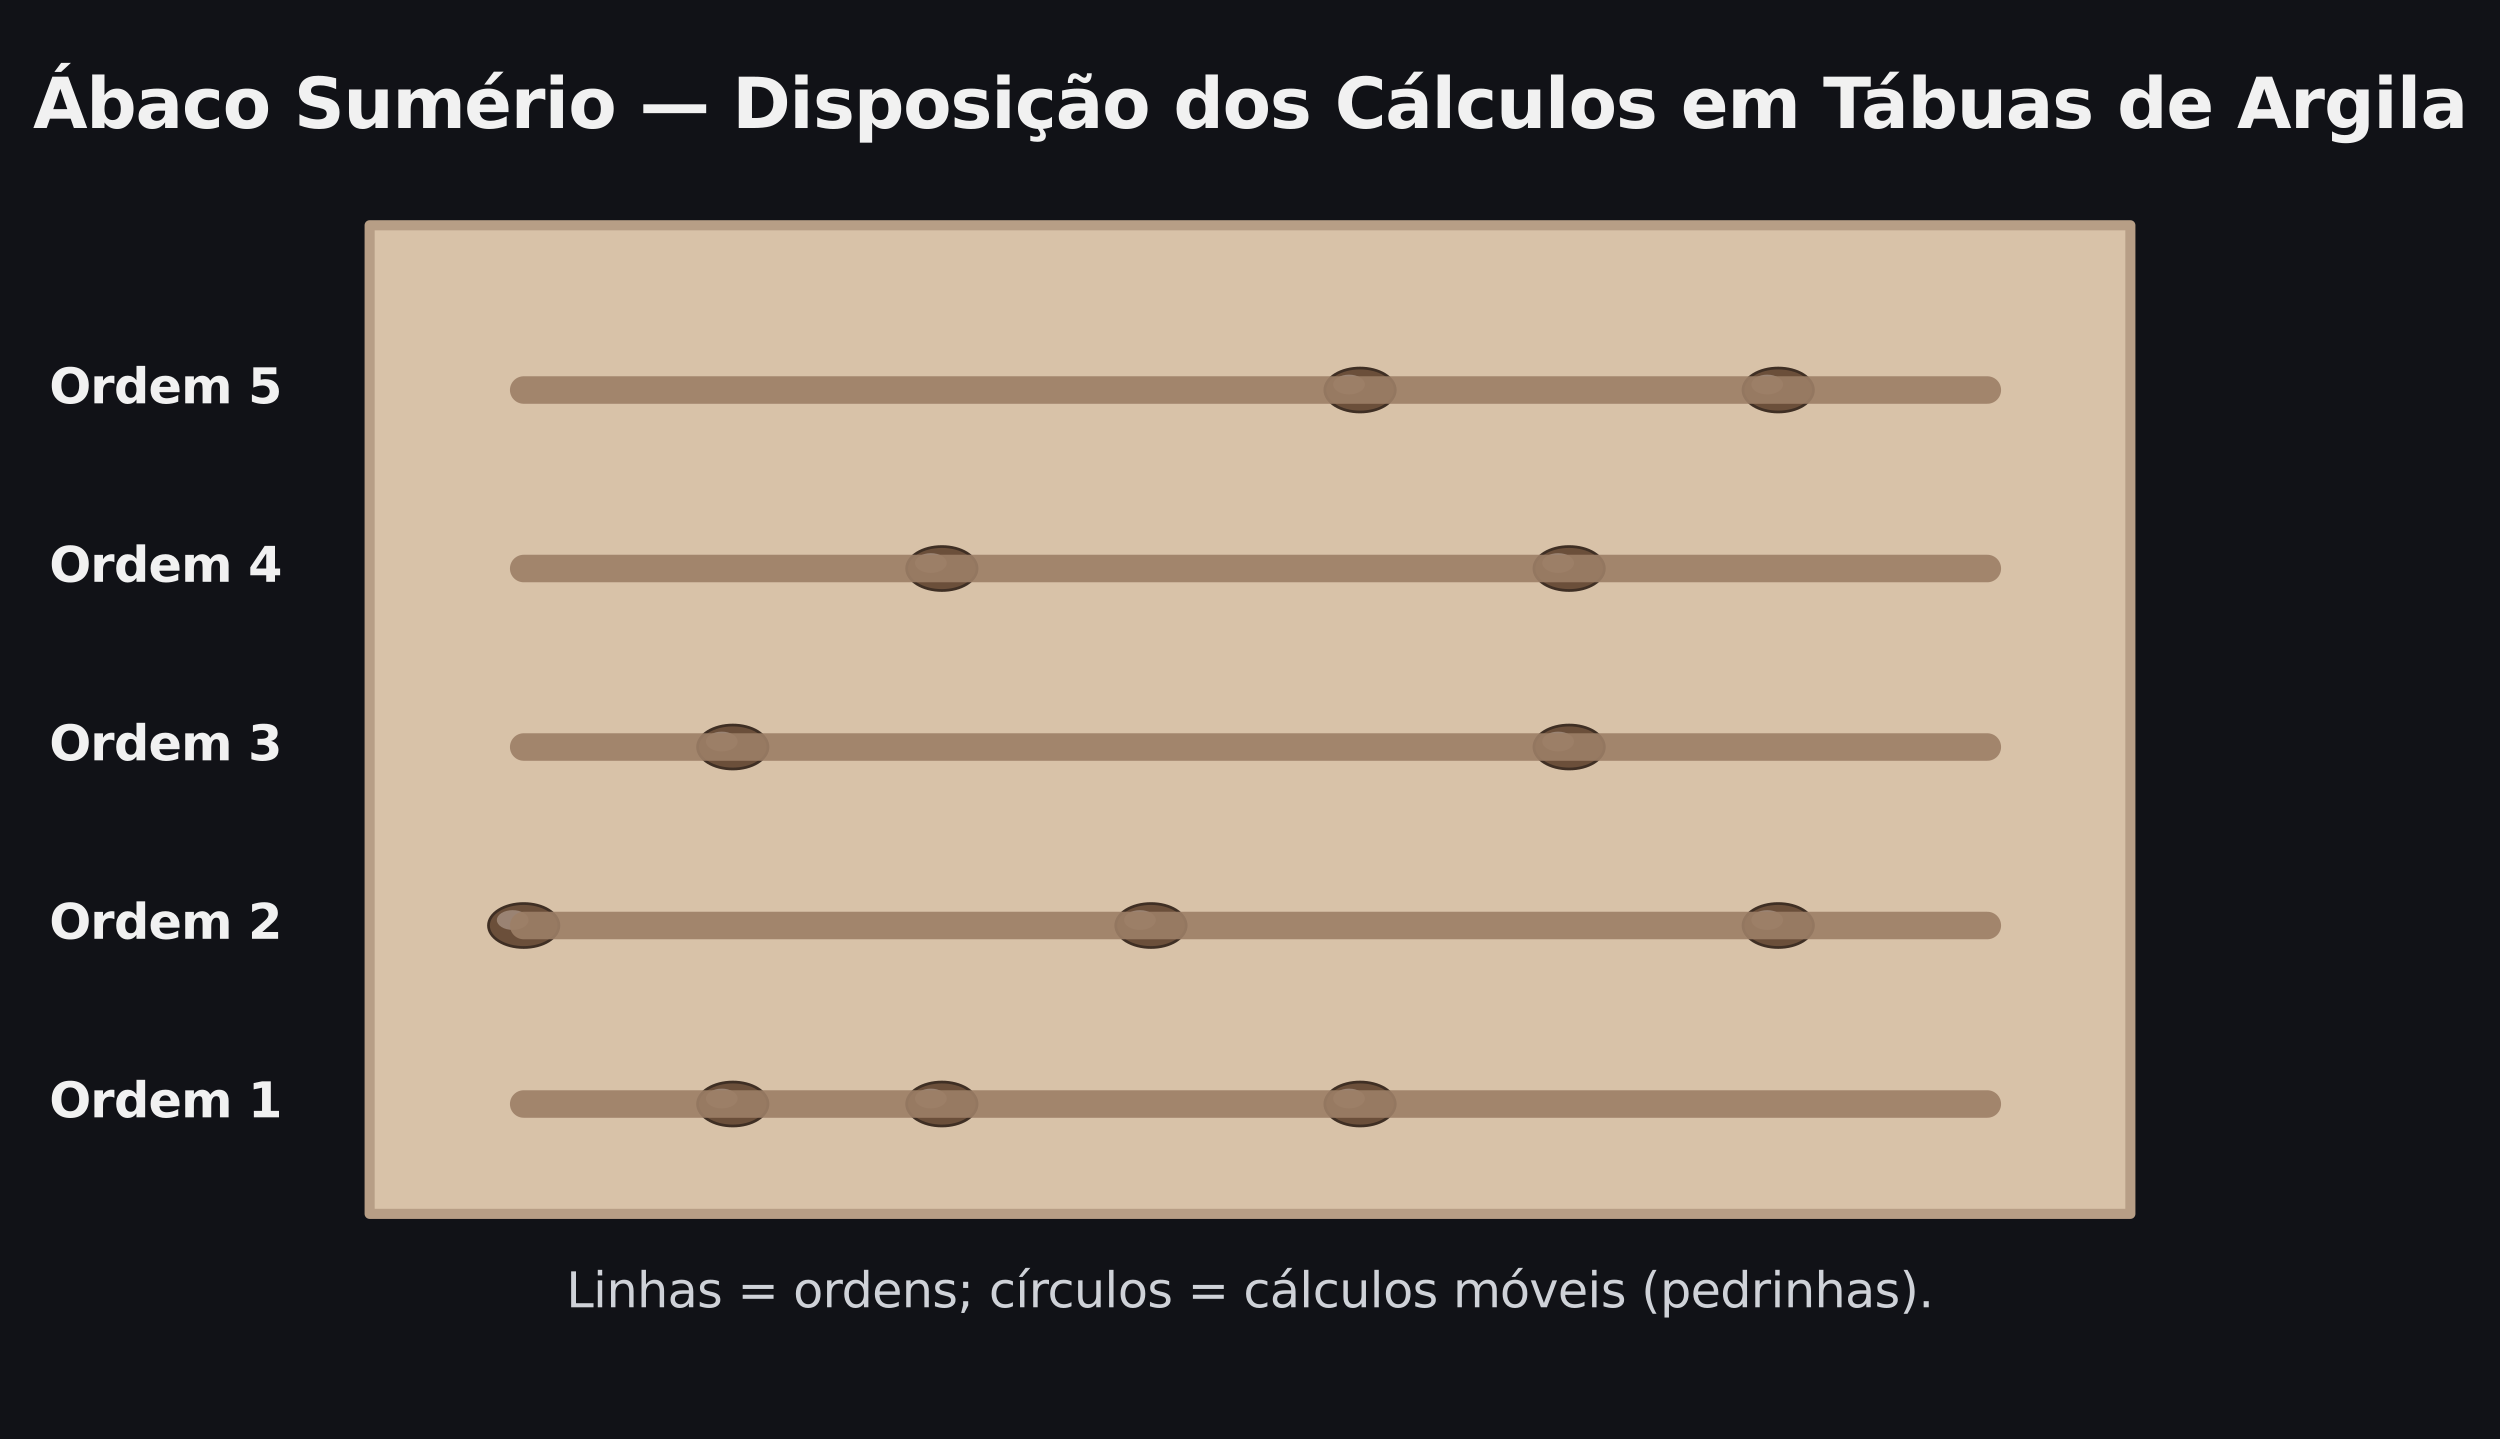 <?xml version="1.0" encoding="utf-8" standalone="no"?>
<!DOCTYPE svg PUBLIC "-//W3C//DTD SVG 1.1//EN"
  "http://www.w3.org/Graphics/SVG/1.1/DTD/svg11.dtd">
<svg xmlns:xlink="http://www.w3.org/1999/xlink" width="545.088pt" height="313.776pt" viewBox="0 0 545.088 313.776" xmlns="http://www.w3.org/2000/svg" version="1.1">
 <defs>
  <style type="text/css">*{stroke-linejoin: round; stroke-linecap: butt}</style>
 </defs>
 <g id="figure_1">
  <g id="patch_1">
   <path d="M 0 313.776 
L 545.088 313.776 
L 545.088 0 
L 0 0 
z
" style="fill: #111217"/>
  </g>
  <g id="axes_1">
   <g id="patch_2">
    <path d="M 80.592 264.663 
L 464.496 264.663 
L 464.496 49.113 
L 80.592 49.113 
z
" clip-path="url(#p55b48b1524)" style="fill: #d8c2a8; stroke: #b79e86; stroke-width: 2.2; stroke-linejoin: miter"/>
   </g>
   <g id="patch_3">
    <path d="M 159.772 245.503 
C 161.809 245.503 163.762 244.999 165.202 244.1 
C 166.641 243.202 167.45 241.984 167.45 240.713 
C 167.45 239.443 166.641 238.224 165.202 237.326 
C 163.762 236.428 161.809 235.923 159.772 235.923 
C 157.736 235.923 155.783 236.428 154.343 237.326 
C 152.903 238.224 152.094 239.443 152.094 240.713 
C 152.094 241.984 152.903 243.202 154.343 244.1 
C 155.783 244.999 157.736 245.503 159.772 245.503 
z
" clip-path="url(#p55b48b1524)" style="fill: #6b4f3a; stroke: #3f2f24; stroke-width: 0.6; stroke-linejoin: miter"/>
   </g>
   <g id="patch_4">
    <path d="M 157.373 241.671 
C 158.289 241.671 159.168 241.444 159.816 241.04 
C 160.464 240.636 160.828 240.087 160.828 239.516 
C 160.828 238.944 160.464 238.396 159.816 237.992 
C 159.168 237.587 158.289 237.36 157.373 237.36 
C 156.457 237.36 155.578 237.587 154.93 237.992 
C 154.282 238.396 153.918 238.944 153.918 239.516 
C 153.918 240.087 154.282 240.636 154.93 241.04 
C 155.578 241.444 156.457 241.671 157.373 241.671 
z
" clip-path="url(#p55b48b1524)" style="fill: #f0e6dc; opacity: 0.35"/>
   </g>
   <g id="patch_5">
    <path d="M 205.361 245.503 
C 207.397 245.503 209.35 244.999 210.79 244.1 
C 212.23 243.202 213.039 241.984 213.039 240.713 
C 213.039 239.443 212.23 238.224 210.79 237.326 
C 209.35 236.428 207.397 235.923 205.361 235.923 
C 203.325 235.923 201.372 236.428 199.932 237.326 
C 198.492 238.224 197.683 239.443 197.683 240.713 
C 197.683 241.984 198.492 243.202 199.932 244.1 
C 201.372 244.999 203.325 245.503 205.361 245.503 
z
" clip-path="url(#p55b48b1524)" style="fill: #6b4f3a; stroke: #3f2f24; stroke-width: 0.6; stroke-linejoin: miter"/>
   </g>
   <g id="patch_6">
    <path d="M 202.962 241.671 
C 203.878 241.671 204.757 241.444 205.405 241.04 
C 206.053 240.636 206.417 240.087 206.417 239.516 
C 206.417 238.944 206.053 238.396 205.405 237.992 
C 204.757 237.587 203.878 237.36 202.962 237.36 
C 202.045 237.36 201.166 237.587 200.518 237.992 
C 199.87 238.396 199.506 238.944 199.506 239.516 
C 199.506 240.087 199.87 240.636 200.518 241.04 
C 201.166 241.444 202.045 241.671 202.962 241.671 
z
" clip-path="url(#p55b48b1524)" style="fill: #f0e6dc; opacity: 0.35"/>
   </g>
   <g id="patch_7">
    <path d="M 296.538 245.503 
C 298.574 245.503 300.528 244.999 301.967 244.1 
C 303.407 243.202 304.216 241.984 304.216 240.713 
C 304.216 239.443 303.407 238.224 301.967 237.326 
C 300.528 236.428 298.574 235.923 296.538 235.923 
C 294.502 235.923 292.549 236.428 291.109 237.326 
C 289.669 238.224 288.86 239.443 288.86 240.713 
C 288.86 241.984 289.669 243.202 291.109 244.1 
C 292.549 244.999 294.502 245.503 296.538 245.503 
z
" clip-path="url(#p55b48b1524)" style="fill: #6b4f3a; stroke: #3f2f24; stroke-width: 0.6; stroke-linejoin: miter"/>
   </g>
   <g id="patch_8">
    <path d="M 294.139 241.671 
C 295.055 241.671 295.934 241.444 296.582 241.04 
C 297.23 240.636 297.594 240.087 297.594 239.516 
C 297.594 238.944 297.23 238.396 296.582 237.992 
C 295.934 237.587 295.055 237.36 294.139 237.36 
C 293.222 237.36 292.344 237.587 291.696 237.992 
C 291.048 238.396 290.684 238.944 290.684 239.516 
C 290.684 240.087 291.048 240.636 291.696 241.04 
C 292.344 241.444 293.222 241.671 294.139 241.671 
z
" clip-path="url(#p55b48b1524)" style="fill: #f0e6dc; opacity: 0.35"/>
   </g>
   <g id="patch_9">
    <path d="M 114.184 206.584 
C 116.22 206.584 118.173 206.08 119.613 205.181 
C 121.053 204.283 121.862 203.065 121.862 201.794 
C 121.862 200.524 121.053 199.306 119.613 198.407 
C 118.173 197.509 116.22 197.004 114.184 197.004 
C 112.147 197.004 110.194 197.509 108.755 198.407 
C 107.315 199.306 106.506 200.524 106.506 201.794 
C 106.506 203.065 107.315 204.283 108.755 205.181 
C 110.194 206.08 112.147 206.584 114.184 206.584 
z
" clip-path="url(#p55b48b1524)" style="fill: #6b4f3a; stroke: #3f2f24; stroke-width: 0.6; stroke-linejoin: miter"/>
   </g>
   <g id="patch_10">
    <path d="M 111.784 202.752 
C 112.701 202.752 113.58 202.525 114.227 202.121 
C 114.875 201.717 115.239 201.169 115.239 200.597 
C 115.239 200.025 114.875 199.477 114.227 199.073 
C 113.58 198.669 112.701 198.441 111.784 198.441 
C 110.868 198.441 109.989 198.669 109.341 199.073 
C 108.693 199.477 108.329 200.025 108.329 200.597 
C 108.329 201.169 108.693 201.717 109.341 202.121 
C 109.989 202.525 110.868 202.752 111.784 202.752 
z
" clip-path="url(#p55b48b1524)" style="fill: #f0e6dc; opacity: 0.35"/>
   </g>
   <g id="patch_11">
    <path d="M 250.95 206.584 
C 252.986 206.584 254.939 206.08 256.379 205.181 
C 257.819 204.283 258.628 203.065 258.628 201.794 
C 258.628 200.524 257.819 199.306 256.379 198.407 
C 254.939 197.509 252.986 197.004 250.95 197.004 
C 248.913 197.004 246.96 197.509 245.52 198.407 
C 244.08 199.306 243.271 200.524 243.271 201.794 
C 243.271 203.065 244.08 204.283 245.52 205.181 
C 246.96 206.08 248.913 206.584 250.95 206.584 
z
" clip-path="url(#p55b48b1524)" style="fill: #6b4f3a; stroke: #3f2f24; stroke-width: 0.6; stroke-linejoin: miter"/>
   </g>
   <g id="patch_12">
    <path d="M 248.55 202.752 
C 249.466 202.752 250.345 202.525 250.993 202.121 
C 251.641 201.717 252.005 201.169 252.005 200.597 
C 252.005 200.025 251.641 199.477 250.993 199.073 
C 250.345 198.669 249.466 198.441 248.55 198.441 
C 247.634 198.441 246.755 198.669 246.107 199.073 
C 245.459 199.477 245.095 200.025 245.095 200.597 
C 245.095 201.169 245.459 201.717 246.107 202.121 
C 246.755 202.525 247.634 202.752 248.55 202.752 
z
" clip-path="url(#p55b48b1524)" style="fill: #f0e6dc; opacity: 0.35"/>
   </g>
   <g id="patch_13">
    <path d="M 387.715 206.584 
C 389.752 206.584 391.705 206.08 393.145 205.181 
C 394.584 204.283 395.393 203.065 395.393 201.794 
C 395.393 200.524 394.584 199.306 393.145 198.407 
C 391.705 197.509 389.752 197.004 387.715 197.004 
C 385.679 197.004 383.726 197.509 382.286 198.407 
C 380.846 199.306 380.037 200.524 380.037 201.794 
C 380.037 203.065 380.846 204.283 382.286 205.181 
C 383.726 206.08 385.679 206.584 387.715 206.584 
z
" clip-path="url(#p55b48b1524)" style="fill: #6b4f3a; stroke: #3f2f24; stroke-width: 0.6; stroke-linejoin: miter"/>
   </g>
   <g id="patch_14">
    <path d="M 385.316 202.752 
C 386.232 202.752 387.111 202.525 387.759 202.121 
C 388.407 201.717 388.771 201.169 388.771 200.597 
C 388.771 200.025 388.407 199.477 387.759 199.073 
C 387.111 198.669 386.232 198.441 385.316 198.441 
C 384.4 198.441 383.521 198.669 382.873 199.073 
C 382.225 199.477 381.861 200.025 381.861 200.597 
C 381.861 201.169 382.225 201.717 382.873 202.121 
C 383.521 202.525 384.4 202.752 385.316 202.752 
z
" clip-path="url(#p55b48b1524)" style="fill: #f0e6dc; opacity: 0.35"/>
   </g>
   <g id="patch_15">
    <path d="M 159.772 167.666 
C 161.809 167.666 163.762 167.161 165.202 166.263 
C 166.641 165.364 167.45 164.146 167.45 162.876 
C 167.45 161.605 166.641 160.387 165.202 159.488 
C 163.762 158.59 161.809 158.086 159.772 158.086 
C 157.736 158.086 155.783 158.59 154.343 159.488 
C 152.903 160.387 152.094 161.605 152.094 162.876 
C 152.094 164.146 152.903 165.364 154.343 166.263 
C 155.783 167.161 157.736 167.666 159.772 167.666 
z
" clip-path="url(#p55b48b1524)" style="fill: #6b4f3a; stroke: #3f2f24; stroke-width: 0.6; stroke-linejoin: miter"/>
   </g>
   <g id="patch_16">
    <path d="M 157.373 163.834 
C 158.289 163.834 159.168 163.606 159.816 163.202 
C 160.464 162.798 160.828 162.25 160.828 161.678 
C 160.828 161.106 160.464 160.558 159.816 160.154 
C 159.168 159.75 158.289 159.523 157.373 159.523 
C 156.457 159.523 155.578 159.75 154.93 160.154 
C 154.282 160.558 153.918 161.106 153.918 161.678 
C 153.918 162.25 154.282 162.798 154.93 163.202 
C 155.578 163.606 156.457 163.834 157.373 163.834 
z
" clip-path="url(#p55b48b1524)" style="fill: #f0e6dc; opacity: 0.35"/>
   </g>
   <g id="patch_17">
    <path d="M 342.127 167.666 
C 344.163 167.666 346.116 167.161 347.556 166.263 
C 348.996 165.364 349.805 164.146 349.805 162.876 
C 349.805 161.605 348.996 160.387 347.556 159.488 
C 346.116 158.59 344.163 158.086 342.127 158.086 
C 340.09 158.086 338.137 158.59 336.698 159.488 
C 335.258 160.387 334.449 161.605 334.449 162.876 
C 334.449 164.146 335.258 165.364 336.698 166.263 
C 338.137 167.161 340.09 167.666 342.127 167.666 
z
" clip-path="url(#p55b48b1524)" style="fill: #6b4f3a; stroke: #3f2f24; stroke-width: 0.6; stroke-linejoin: miter"/>
   </g>
   <g id="patch_18">
    <path d="M 339.727 163.834 
C 340.644 163.834 341.523 163.606 342.17 163.202 
C 342.818 162.798 343.182 162.25 343.182 161.678 
C 343.182 161.106 342.818 160.558 342.17 160.154 
C 341.523 159.75 340.644 159.523 339.727 159.523 
C 338.811 159.523 337.932 159.75 337.284 160.154 
C 336.636 160.558 336.272 161.106 336.272 161.678 
C 336.272 162.25 336.636 162.798 337.284 163.202 
C 337.932 163.606 338.811 163.834 339.727 163.834 
z
" clip-path="url(#p55b48b1524)" style="fill: #f0e6dc; opacity: 0.35"/>
   </g>
   <g id="patch_19">
    <path d="M 205.361 128.747 
C 207.397 128.747 209.35 128.242 210.79 127.344 
C 212.23 126.445 213.039 125.227 213.039 123.957 
C 213.039 122.686 212.23 121.468 210.79 120.57 
C 209.35 119.671 207.397 119.167 205.361 119.167 
C 203.325 119.167 201.372 119.671 199.932 120.57 
C 198.492 121.468 197.683 122.686 197.683 123.957 
C 197.683 125.227 198.492 126.445 199.932 127.344 
C 201.372 128.242 203.325 128.747 205.361 128.747 
z
" clip-path="url(#p55b48b1524)" style="fill: #6b4f3a; stroke: #3f2f24; stroke-width: 0.6; stroke-linejoin: miter"/>
   </g>
   <g id="patch_20">
    <path d="M 202.962 124.915 
C 203.878 124.915 204.757 124.688 205.405 124.283 
C 206.053 123.879 206.417 123.331 206.417 122.759 
C 206.417 122.187 206.053 121.639 205.405 121.235 
C 204.757 120.831 203.878 120.604 202.962 120.604 
C 202.045 120.604 201.166 120.831 200.518 121.235 
C 199.87 121.639 199.506 122.187 199.506 122.759 
C 199.506 123.331 199.87 123.879 200.518 124.283 
C 201.166 124.688 202.045 124.915 202.962 124.915 
z
" clip-path="url(#p55b48b1524)" style="fill: #f0e6dc; opacity: 0.35"/>
   </g>
   <g id="patch_21">
    <path d="M 342.127 128.747 
C 344.163 128.747 346.116 128.242 347.556 127.344 
C 348.996 126.445 349.805 125.227 349.805 123.957 
C 349.805 122.686 348.996 121.468 347.556 120.57 
C 346.116 119.671 344.163 119.167 342.127 119.167 
C 340.09 119.167 338.137 119.671 336.698 120.57 
C 335.258 121.468 334.449 122.686 334.449 123.957 
C 334.449 125.227 335.258 126.445 336.698 127.344 
C 338.137 128.242 340.09 128.747 342.127 128.747 
z
" clip-path="url(#p55b48b1524)" style="fill: #6b4f3a; stroke: #3f2f24; stroke-width: 0.6; stroke-linejoin: miter"/>
   </g>
   <g id="patch_22">
    <path d="M 339.727 124.915 
C 340.644 124.915 341.523 124.688 342.17 124.283 
C 342.818 123.879 343.182 123.331 343.182 122.759 
C 343.182 122.187 342.818 121.639 342.17 121.235 
C 341.523 120.831 340.644 120.604 339.727 120.604 
C 338.811 120.604 337.932 120.831 337.284 121.235 
C 336.636 121.639 336.272 122.187 336.272 122.759 
C 336.272 123.331 336.636 123.879 337.284 124.283 
C 337.932 124.688 338.811 124.915 339.727 124.915 
z
" clip-path="url(#p55b48b1524)" style="fill: #f0e6dc; opacity: 0.35"/>
   </g>
   <g id="patch_23">
    <path d="M 296.538 89.828 
C 298.574 89.828 300.528 89.323 301.967 88.425 
C 303.407 87.527 304.216 86.308 304.216 85.038 
C 304.216 83.767 303.407 82.549 301.967 81.651 
C 300.528 80.752 298.574 80.248 296.538 80.248 
C 294.502 80.248 292.549 80.752 291.109 81.651 
C 289.669 82.549 288.86 83.767 288.86 85.038 
C 288.86 86.308 289.669 87.527 291.109 88.425 
C 292.549 89.323 294.502 89.828 296.538 89.828 
z
" clip-path="url(#p55b48b1524)" style="fill: #6b4f3a; stroke: #3f2f24; stroke-width: 0.6; stroke-linejoin: miter"/>
   </g>
   <g id="patch_24">
    <path d="M 294.139 85.996 
C 295.055 85.996 295.934 85.769 296.582 85.364 
C 297.23 84.96 297.594 84.412 297.594 83.84 
C 297.594 83.269 297.23 82.72 296.582 82.316 
C 295.934 81.912 295.055 81.685 294.139 81.685 
C 293.222 81.685 292.344 81.912 291.696 82.316 
C 291.048 82.72 290.684 83.269 290.684 83.84 
C 290.684 84.412 291.048 84.96 291.696 85.364 
C 292.344 85.769 293.222 85.996 294.139 85.996 
z
" clip-path="url(#p55b48b1524)" style="fill: #f0e6dc; opacity: 0.35"/>
   </g>
   <g id="patch_25">
    <path d="M 387.715 89.828 
C 389.752 89.828 391.705 89.323 393.145 88.425 
C 394.584 87.527 395.393 86.308 395.393 85.038 
C 395.393 83.767 394.584 82.549 393.145 81.651 
C 391.705 80.752 389.752 80.248 387.715 80.248 
C 385.679 80.248 383.726 80.752 382.286 81.651 
C 380.846 82.549 380.037 83.767 380.037 85.038 
C 380.037 86.308 380.846 87.527 382.286 88.425 
C 383.726 89.323 385.679 89.828 387.715 89.828 
z
" clip-path="url(#p55b48b1524)" style="fill: #6b4f3a; stroke: #3f2f24; stroke-width: 0.6; stroke-linejoin: miter"/>
   </g>
   <g id="patch_26">
    <path d="M 385.316 85.996 
C 386.232 85.996 387.111 85.769 387.759 85.364 
C 388.407 84.96 388.771 84.412 388.771 83.84 
C 388.771 83.269 388.407 82.72 387.759 82.316 
C 387.111 81.912 386.232 81.685 385.316 81.685 
C 384.4 81.685 383.521 81.912 382.873 82.316 
C 382.225 82.72 381.861 83.269 381.861 83.84 
C 381.861 84.412 382.225 84.96 382.873 85.364 
C 383.521 85.769 384.4 85.996 385.316 85.996 
z
" clip-path="url(#p55b48b1524)" style="fill: #f0e6dc; opacity: 0.35"/>
   </g>
   <g id="line2d_1">
    <path d="M 114.184 240.713 
L 433.304 240.713 
" clip-path="url(#p55b48b1524)" style="fill: none; stroke: #9d7f66; stroke-opacity: 0.9; stroke-width: 6; stroke-linecap: round"/>
   </g>
   <g id="line2d_2">
    <path d="M 114.184 201.794 
L 433.304 201.794 
" clip-path="url(#p55b48b1524)" style="fill: none; stroke: #9d7f66; stroke-opacity: 0.9; stroke-width: 6; stroke-linecap: round"/>
   </g>
   <g id="line2d_3">
    <path d="M 114.184 162.876 
L 433.304 162.876 
" clip-path="url(#p55b48b1524)" style="fill: none; stroke: #9d7f66; stroke-opacity: 0.9; stroke-width: 6; stroke-linecap: round"/>
   </g>
   <g id="line2d_4">
    <path d="M 114.184 123.957 
L 433.304 123.957 
" clip-path="url(#p55b48b1524)" style="fill: none; stroke: #9d7f66; stroke-opacity: 0.9; stroke-width: 6; stroke-linecap: round"/>
   </g>
   <g id="line2d_5">
    <path d="M 114.184 85.038 
L 433.304 85.038 
" clip-path="url(#p55b48b1524)" style="fill: none; stroke: #9d7f66; stroke-opacity: 0.9; stroke-width: 6; stroke-linecap: round"/>
   </g>
   <g id="text_1">
    <!-- Ordem 1 -->
    <g style="fill: #f1f1f1" transform="translate(10.752 243.611) scale(0.105 -0.105)">
     <defs>
      <path id="DejaVuSans-Bold-4f" d="M 2719 3878 
Q 2169 3878 1866 3472 
Q 1563 3066 1563 2328 
Q 1563 1594 1866 1187 
Q 2169 781 2719 781 
Q 3272 781 3575 1187 
Q 3878 1594 3878 2328 
Q 3878 3066 3575 3472 
Q 3272 3878 2719 3878 
z
M 2719 4750 
Q 3844 4750 4481 4106 
Q 5119 3463 5119 2328 
Q 5119 1197 4481 553 
Q 3844 -91 2719 -91 
Q 1597 -91 958 553 
Q 319 1197 319 2328 
Q 319 3463 958 4106 
Q 1597 4750 2719 4750 
z
" transform="scale(0.016)"/>
      <path id="DejaVuSans-Bold-72" d="M 3138 2547 
Q 2991 2616 2845 2648 
Q 2700 2681 2553 2681 
Q 2122 2681 1889 2404 
Q 1656 2128 1656 1613 
L 1656 0 
L 538 0 
L 538 3500 
L 1656 3500 
L 1656 2925 
Q 1872 3269 2151 3426 
Q 2431 3584 2822 3584 
Q 2878 3584 2943 3579 
Q 3009 3575 3134 3559 
L 3138 2547 
z
" transform="scale(0.016)"/>
      <path id="DejaVuSans-Bold-64" d="M 2919 2988 
L 2919 4863 
L 4044 4863 
L 4044 0 
L 2919 0 
L 2919 506 
Q 2688 197 2409 53 
Q 2131 -91 1766 -91 
Q 1119 -91 703 423 
Q 288 938 288 1747 
Q 288 2556 703 3070 
Q 1119 3584 1766 3584 
Q 2128 3584 2408 3439 
Q 2688 3294 2919 2988 
z
M 2181 722 
Q 2541 722 2730 984 
Q 2919 1247 2919 1747 
Q 2919 2247 2730 2509 
Q 2541 2772 2181 2772 
Q 1825 2772 1636 2509 
Q 1447 2247 1447 1747 
Q 1447 1247 1636 984 
Q 1825 722 2181 722 
z
" transform="scale(0.016)"/>
      <path id="DejaVuSans-Bold-65" d="M 4031 1759 
L 4031 1441 
L 1416 1441 
Q 1456 1047 1700 850 
Q 1944 653 2381 653 
Q 2734 653 3104 758 
Q 3475 863 3866 1075 
L 3866 213 
Q 3469 63 3072 -14 
Q 2675 -91 2278 -91 
Q 1328 -91 801 392 
Q 275 875 275 1747 
Q 275 2603 792 3093 
Q 1309 3584 2216 3584 
Q 3041 3584 3536 3087 
Q 4031 2591 4031 1759 
z
M 2881 2131 
Q 2881 2450 2695 2645 
Q 2509 2841 2209 2841 
Q 1884 2841 1681 2658 
Q 1478 2475 1428 2131 
L 2881 2131 
z
" transform="scale(0.016)"/>
      <path id="DejaVuSans-Bold-6d" d="M 3781 2919 
Q 3994 3244 4286 3414 
Q 4578 3584 4928 3584 
Q 5531 3584 5847 3212 
Q 6163 2841 6163 2131 
L 6163 0 
L 5038 0 
L 5038 1825 
Q 5041 1866 5042 1909 
Q 5044 1953 5044 2034 
Q 5044 2406 4934 2573 
Q 4825 2741 4581 2741 
Q 4263 2741 4089 2478 
Q 3916 2216 3909 1719 
L 3909 0 
L 2784 0 
L 2784 1825 
Q 2784 2406 2684 2573 
Q 2584 2741 2328 2741 
Q 2006 2741 1831 2477 
Q 1656 2213 1656 1722 
L 1656 0 
L 531 0 
L 531 3500 
L 1656 3500 
L 1656 2988 
Q 1863 3284 2130 3434 
Q 2397 3584 2719 3584 
Q 3081 3584 3359 3409 
Q 3638 3234 3781 2919 
z
" transform="scale(0.016)"/>
      <path id="DejaVuSans-Bold-20" transform="scale(0.016)"/>
      <path id="DejaVuSans-Bold-31" d="M 750 831 
L 1813 831 
L 1813 3847 
L 722 3622 
L 722 4441 
L 1806 4666 
L 2950 4666 
L 2950 831 
L 4013 831 
L 4013 0 
L 750 0 
L 750 831 
z
" transform="scale(0.016)"/>
     </defs>
     <use xlink:href="#DejaVuSans-Bold-4f"/>
     <use xlink:href="#DejaVuSans-Bold-72" transform="translate(85.01 0)"/>
     <use xlink:href="#DejaVuSans-Bold-64" transform="translate(134.326 0)"/>
     <use xlink:href="#DejaVuSans-Bold-65" transform="translate(205.908 0)"/>
     <use xlink:href="#DejaVuSans-Bold-6d" transform="translate(273.73 0)"/>
     <use xlink:href="#DejaVuSans-Bold-20" transform="translate(377.93 0)"/>
     <use xlink:href="#DejaVuSans-Bold-31" transform="translate(412.744 0)"/>
    </g>
   </g>
   <g id="text_2">
    <!-- Ordem 2 -->
    <g style="fill: #f1f1f1" transform="translate(10.752 204.692) scale(0.105 -0.105)">
     <defs>
      <path id="DejaVuSans-Bold-32" d="M 1844 884 
L 3897 884 
L 3897 0 
L 506 0 
L 506 884 
L 2209 2388 
Q 2438 2594 2547 2791 
Q 2656 2988 2656 3200 
Q 2656 3528 2436 3728 
Q 2216 3928 1850 3928 
Q 1569 3928 1234 3808 
Q 900 3688 519 3450 
L 519 4475 
Q 925 4609 1322 4679 
Q 1719 4750 2100 4750 
Q 2938 4750 3402 4381 
Q 3866 4013 3866 3353 
Q 3866 2972 3669 2642 
Q 3472 2313 2841 1759 
L 1844 884 
z
" transform="scale(0.016)"/>
     </defs>
     <use xlink:href="#DejaVuSans-Bold-4f"/>
     <use xlink:href="#DejaVuSans-Bold-72" transform="translate(85.01 0)"/>
     <use xlink:href="#DejaVuSans-Bold-64" transform="translate(134.326 0)"/>
     <use xlink:href="#DejaVuSans-Bold-65" transform="translate(205.908 0)"/>
     <use xlink:href="#DejaVuSans-Bold-6d" transform="translate(273.73 0)"/>
     <use xlink:href="#DejaVuSans-Bold-20" transform="translate(377.93 0)"/>
     <use xlink:href="#DejaVuSans-Bold-32" transform="translate(412.744 0)"/>
    </g>
   </g>
   <g id="text_3">
    <!-- Ordem 3 -->
    <g style="fill: #f1f1f1" transform="translate(10.752 165.773) scale(0.105 -0.105)">
     <defs>
      <path id="DejaVuSans-Bold-33" d="M 2981 2516 
Q 3453 2394 3698 2092 
Q 3944 1791 3944 1325 
Q 3944 631 3412 270 
Q 2881 -91 1863 -91 
Q 1503 -91 1142 -33 
Q 781 25 428 141 
L 428 1069 
Q 766 900 1098 814 
Q 1431 728 1753 728 
Q 2231 728 2486 893 
Q 2741 1059 2741 1369 
Q 2741 1688 2480 1852 
Q 2219 2016 1709 2016 
L 1228 2016 
L 1228 2791 
L 1734 2791 
Q 2188 2791 2409 2933 
Q 2631 3075 2631 3366 
Q 2631 3634 2415 3781 
Q 2200 3928 1806 3928 
Q 1516 3928 1219 3862 
Q 922 3797 628 3669 
L 628 4550 
Q 984 4650 1334 4700 
Q 1684 4750 2022 4750 
Q 2931 4750 3382 4451 
Q 3834 4153 3834 3553 
Q 3834 3144 3618 2883 
Q 3403 2622 2981 2516 
z
" transform="scale(0.016)"/>
     </defs>
     <use xlink:href="#DejaVuSans-Bold-4f"/>
     <use xlink:href="#DejaVuSans-Bold-72" transform="translate(85.01 0)"/>
     <use xlink:href="#DejaVuSans-Bold-64" transform="translate(134.326 0)"/>
     <use xlink:href="#DejaVuSans-Bold-65" transform="translate(205.908 0)"/>
     <use xlink:href="#DejaVuSans-Bold-6d" transform="translate(273.73 0)"/>
     <use xlink:href="#DejaVuSans-Bold-20" transform="translate(377.93 0)"/>
     <use xlink:href="#DejaVuSans-Bold-33" transform="translate(412.744 0)"/>
    </g>
   </g>
   <g id="text_4">
    <!-- Ordem 4 -->
    <g style="fill: #f1f1f1" transform="translate(10.752 126.854) scale(0.105 -0.105)">
     <defs>
      <path id="DejaVuSans-Bold-34" d="M 2356 3675 
L 1038 1722 
L 2356 1722 
L 2356 3675 
z
M 2156 4666 
L 3494 4666 
L 3494 1722 
L 4159 1722 
L 4159 850 
L 3494 850 
L 3494 0 
L 2356 0 
L 2356 850 
L 288 850 
L 288 1881 
L 2156 4666 
z
" transform="scale(0.016)"/>
     </defs>
     <use xlink:href="#DejaVuSans-Bold-4f"/>
     <use xlink:href="#DejaVuSans-Bold-72" transform="translate(85.01 0)"/>
     <use xlink:href="#DejaVuSans-Bold-64" transform="translate(134.326 0)"/>
     <use xlink:href="#DejaVuSans-Bold-65" transform="translate(205.908 0)"/>
     <use xlink:href="#DejaVuSans-Bold-6d" transform="translate(273.73 0)"/>
     <use xlink:href="#DejaVuSans-Bold-20" transform="translate(377.93 0)"/>
     <use xlink:href="#DejaVuSans-Bold-34" transform="translate(412.744 0)"/>
    </g>
   </g>
   <g id="text_5">
    <!-- Ordem 5 -->
    <g style="fill: #f1f1f1" transform="translate(10.752 87.935) scale(0.105 -0.105)">
     <defs>
      <path id="DejaVuSans-Bold-35" d="M 678 4666 
L 3669 4666 
L 3669 3781 
L 1638 3781 
L 1638 3059 
Q 1775 3097 1914 3117 
Q 2053 3138 2203 3138 
Q 3056 3138 3531 2711 
Q 4006 2284 4006 1522 
Q 4006 766 3489 337 
Q 2972 -91 2053 -91 
Q 1656 -91 1267 -14 
Q 878 63 494 219 
L 494 1166 
Q 875 947 1217 837 
Q 1559 728 1863 728 
Q 2300 728 2551 942 
Q 2803 1156 2803 1522 
Q 2803 1891 2551 2103 
Q 2300 2316 1863 2316 
Q 1603 2316 1309 2248 
Q 1016 2181 678 2041 
L 678 4666 
z
" transform="scale(0.016)"/>
     </defs>
     <use xlink:href="#DejaVuSans-Bold-4f"/>
     <use xlink:href="#DejaVuSans-Bold-72" transform="translate(85.01 0)"/>
     <use xlink:href="#DejaVuSans-Bold-64" transform="translate(134.326 0)"/>
     <use xlink:href="#DejaVuSans-Bold-65" transform="translate(205.908 0)"/>
     <use xlink:href="#DejaVuSans-Bold-6d" transform="translate(273.73 0)"/>
     <use xlink:href="#DejaVuSans-Bold-20" transform="translate(377.93 0)"/>
     <use xlink:href="#DejaVuSans-Bold-35" transform="translate(412.744 0)"/>
    </g>
   </g>
   <g id="text_6">
    <!-- Ábaco Sumério — Disposição dos Cálculos em Tábuas de Argila -->
    <g style="fill: #f1f1f1" transform="translate(7.2 27.913) scale(0.15 -0.15)">
     <defs>
      <path id="DejaVuSans-Bold-c1" d="M 3419 850 
L 1538 850 
L 1241 0 
L 31 0 
L 1759 4666 
L 3194 4666 
L 4922 0 
L 3713 0 
L 3419 850 
z
M 1838 1716 
L 3116 1716 
L 2478 3572 
L 1838 1716 
z
M 2559 5921 
L 3444 5921 
L 2553 5096 
L 1941 5096 
L 2559 5921 
z
" transform="scale(0.016)"/>
      <path id="DejaVuSans-Bold-62" d="M 2400 722 
Q 2759 722 2948 984 
Q 3138 1247 3138 1747 
Q 3138 2247 2948 2509 
Q 2759 2772 2400 2772 
Q 2041 2772 1848 2508 
Q 1656 2244 1656 1747 
Q 1656 1250 1848 986 
Q 2041 722 2400 722 
z
M 1656 2988 
Q 1888 3294 2169 3439 
Q 2450 3584 2816 3584 
Q 3463 3584 3878 3070 
Q 4294 2556 4294 1747 
Q 4294 938 3878 423 
Q 3463 -91 2816 -91 
Q 2450 -91 2169 54 
Q 1888 200 1656 506 
L 1656 0 
L 538 0 
L 538 4863 
L 1656 4863 
L 1656 2988 
z
" transform="scale(0.016)"/>
      <path id="DejaVuSans-Bold-61" d="M 2106 1575 
Q 1756 1575 1579 1456 
Q 1403 1338 1403 1106 
Q 1403 894 1545 773 
Q 1688 653 1941 653 
Q 2256 653 2472 879 
Q 2688 1106 2688 1447 
L 2688 1575 
L 2106 1575 
z
M 3816 1997 
L 3816 0 
L 2688 0 
L 2688 519 
Q 2463 200 2181 54 
Q 1900 -91 1497 -91 
Q 953 -91 614 226 
Q 275 544 275 1050 
Q 275 1666 698 1953 
Q 1122 2241 2028 2241 
L 2688 2241 
L 2688 2328 
Q 2688 2594 2478 2717 
Q 2269 2841 1825 2841 
Q 1466 2841 1156 2769 
Q 847 2697 581 2553 
L 581 3406 
Q 941 3494 1303 3539 
Q 1666 3584 2028 3584 
Q 2975 3584 3395 3211 
Q 3816 2838 3816 1997 
z
" transform="scale(0.016)"/>
      <path id="DejaVuSans-Bold-63" d="M 3366 3391 
L 3366 2478 
Q 3138 2634 2908 2709 
Q 2678 2784 2431 2784 
Q 1963 2784 1702 2511 
Q 1441 2238 1441 1747 
Q 1441 1256 1702 982 
Q 1963 709 2431 709 
Q 2694 709 2930 787 
Q 3166 866 3366 1019 
L 3366 103 
Q 3103 6 2833 -42 
Q 2563 -91 2291 -91 
Q 1344 -91 809 395 
Q 275 881 275 1747 
Q 275 2613 809 3098 
Q 1344 3584 2291 3584 
Q 2566 3584 2833 3536 
Q 3100 3488 3366 3391 
z
" transform="scale(0.016)"/>
      <path id="DejaVuSans-Bold-6f" d="M 2203 2784 
Q 1831 2784 1636 2517 
Q 1441 2250 1441 1747 
Q 1441 1244 1636 976 
Q 1831 709 2203 709 
Q 2569 709 2762 976 
Q 2956 1244 2956 1747 
Q 2956 2250 2762 2517 
Q 2569 2784 2203 2784 
z
M 2203 3584 
Q 3106 3584 3614 3096 
Q 4122 2609 4122 1747 
Q 4122 884 3614 396 
Q 3106 -91 2203 -91 
Q 1297 -91 786 396 
Q 275 884 275 1747 
Q 275 2609 786 3096 
Q 1297 3584 2203 3584 
z
" transform="scale(0.016)"/>
      <path id="DejaVuSans-Bold-53" d="M 3834 4519 
L 3834 3531 
Q 3450 3703 3084 3790 
Q 2719 3878 2394 3878 
Q 1963 3878 1756 3759 
Q 1550 3641 1550 3391 
Q 1550 3203 1689 3098 
Q 1828 2994 2194 2919 
L 2706 2816 
Q 3484 2659 3812 2340 
Q 4141 2022 4141 1434 
Q 4141 663 3683 286 
Q 3225 -91 2284 -91 
Q 1841 -91 1394 -6 
Q 947 78 500 244 
L 500 1259 
Q 947 1022 1364 901 
Q 1781 781 2169 781 
Q 2563 781 2772 912 
Q 2981 1044 2981 1288 
Q 2981 1506 2839 1625 
Q 2697 1744 2272 1838 
L 1806 1941 
Q 1106 2091 782 2419 
Q 459 2747 459 3303 
Q 459 4000 909 4375 
Q 1359 4750 2203 4750 
Q 2588 4750 2994 4692 
Q 3400 4634 3834 4519 
z
" transform="scale(0.016)"/>
      <path id="DejaVuSans-Bold-75" d="M 500 1363 
L 500 3500 
L 1625 3500 
L 1625 3150 
Q 1625 2866 1622 2436 
Q 1619 2006 1619 1863 
Q 1619 1441 1641 1255 
Q 1663 1069 1716 984 
Q 1784 875 1895 815 
Q 2006 756 2150 756 
Q 2500 756 2700 1025 
Q 2900 1294 2900 1772 
L 2900 3500 
L 4019 3500 
L 4019 0 
L 2900 0 
L 2900 506 
Q 2647 200 2364 54 
Q 2081 -91 1741 -91 
Q 1134 -91 817 281 
Q 500 653 500 1363 
z
" transform="scale(0.016)"/>
      <path id="DejaVuSans-Bold-e9" d="M 4031 1759 
L 4031 1441 
L 1416 1441 
Q 1456 1047 1700 850 
Q 1944 653 2381 653 
Q 2734 653 3104 758 
Q 3475 863 3866 1075 
L 3866 213 
Q 3469 63 3072 -14 
Q 2675 -91 2278 -91 
Q 1328 -91 801 392 
Q 275 875 275 1747 
Q 275 2603 792 3093 
Q 1309 3584 2216 3584 
Q 3041 3584 3536 3087 
Q 4031 2591 4031 1759 
z
M 2881 2131 
Q 2881 2450 2695 2645 
Q 2509 2841 2209 2841 
Q 1884 2841 1681 2658 
Q 1478 2475 1428 2131 
L 2881 2131 
z
M 2702 5119 
L 3586 5119 
L 2433 3944 
L 1821 3944 
L 2702 5119 
z
" transform="scale(0.016)"/>
      <path id="DejaVuSans-Bold-69" d="M 538 3500 
L 1656 3500 
L 1656 0 
L 538 0 
L 538 3500 
z
M 538 4863 
L 1656 4863 
L 1656 3950 
L 538 3950 
L 538 4863 
z
" transform="scale(0.016)"/>
      <path id="DejaVuSans-Bold-2014" d="M 344 2156 
L 6056 2156 
L 6056 1350 
L 344 1350 
L 344 2156 
z
" transform="scale(0.016)"/>
      <path id="DejaVuSans-Bold-44" d="M 1791 3756 
L 1791 909 
L 2222 909 
Q 2959 909 3348 1275 
Q 3738 1641 3738 2338 
Q 3738 3031 3350 3393 
Q 2963 3756 2222 3756 
L 1791 3756 
z
M 588 4666 
L 1856 4666 
Q 2919 4666 3439 4514 
Q 3959 4363 4331 4000 
Q 4659 3684 4818 3271 
Q 4978 2859 4978 2338 
Q 4978 1809 4818 1395 
Q 4659 981 4331 666 
Q 3956 303 3431 151 
Q 2906 0 1856 0 
L 588 0 
L 588 4666 
z
" transform="scale(0.016)"/>
      <path id="DejaVuSans-Bold-73" d="M 3272 3391 
L 3272 2541 
Q 2913 2691 2578 2766 
Q 2244 2841 1947 2841 
Q 1628 2841 1473 2761 
Q 1319 2681 1319 2516 
Q 1319 2381 1436 2309 
Q 1553 2238 1856 2203 
L 2053 2175 
Q 2913 2066 3209 1816 
Q 3506 1566 3506 1031 
Q 3506 472 3093 190 
Q 2681 -91 1863 -91 
Q 1516 -91 1145 -36 
Q 775 19 384 128 
L 384 978 
Q 719 816 1070 734 
Q 1422 653 1784 653 
Q 2113 653 2278 743 
Q 2444 834 2444 1013 
Q 2444 1163 2330 1236 
Q 2216 1309 1875 1350 
L 1678 1375 
Q 931 1469 631 1722 
Q 331 1975 331 2491 
Q 331 3047 712 3315 
Q 1094 3584 1881 3584 
Q 2191 3584 2531 3537 
Q 2872 3491 3272 3391 
z
" transform="scale(0.016)"/>
      <path id="DejaVuSans-Bold-70" d="M 1656 506 
L 1656 -1331 
L 538 -1331 
L 538 3500 
L 1656 3500 
L 1656 2988 
Q 1888 3294 2169 3439 
Q 2450 3584 2816 3584 
Q 3463 3584 3878 3070 
Q 4294 2556 4294 1747 
Q 4294 938 3878 423 
Q 3463 -91 2816 -91 
Q 2450 -91 2169 54 
Q 1888 200 1656 506 
z
M 2400 2772 
Q 2041 2772 1848 2508 
Q 1656 2244 1656 1747 
Q 1656 1250 1848 986 
Q 2041 722 2400 722 
Q 2759 722 2948 984 
Q 3138 1247 3138 1747 
Q 3138 2247 2948 2509 
Q 2759 2772 2400 2772 
z
" transform="scale(0.016)"/>
      <path id="DejaVuSans-Bold-e7" d="M 3366 3391 
L 3366 2478 
Q 3138 2634 2908 2709 
Q 2678 2784 2431 2784 
Q 1963 2784 1702 2511 
Q 1441 2238 1441 1747 
Q 1441 1256 1702 982 
Q 1963 709 2431 709 
Q 2694 709 2930 787 
Q 3166 866 3366 1019 
L 3366 103 
Q 3103 6 2833 -42 
Q 2563 -91 2291 -91 
Q 1344 -91 809 395 
Q 275 881 275 1747 
Q 275 2613 809 3098 
Q 1344 3584 2291 3584 
Q 2566 3584 2833 3536 
Q 3100 3488 3366 3391 
z
M 2457 0 
Q 2639 -194 2724 -359 
Q 2810 -525 2810 -672 
Q 2810 -969 2618 -1111 
Q 2426 -1253 2029 -1253 
Q 1879 -1253 1719 -1233 
Q 1560 -1213 1398 -1172 
L 1395 -697 
Q 1551 -747 1680 -770 
Q 1810 -794 1914 -794 
Q 2095 -794 2196 -722 
Q 2298 -650 2298 -525 
Q 2298 -444 2231 -316 
Q 2164 -188 2023 0 
L 2457 0 
z
" transform="scale(0.016)"/>
      <path id="DejaVuSans-Bold-e3" d="M 2106 1575 
Q 1756 1575 1579 1456 
Q 1403 1338 1403 1106 
Q 1403 894 1545 773 
Q 1688 653 1941 653 
Q 2256 653 2472 879 
Q 2688 1106 2688 1447 
L 2688 1575 
L 2106 1575 
z
M 3816 1997 
L 3816 0 
L 2688 0 
L 2688 519 
Q 2463 200 2181 54 
Q 1900 -91 1497 -91 
Q 953 -91 614 226 
Q 275 544 275 1050 
Q 275 1666 698 1953 
Q 1122 2241 2028 2241 
L 2688 2241 
L 2688 2328 
Q 2688 2594 2478 2717 
Q 2269 2841 1825 2841 
Q 1466 2841 1156 2769 
Q 847 2697 581 2553 
L 581 3406 
Q 941 3494 1303 3539 
Q 1666 3584 2028 3584 
Q 2975 3584 3395 3211 
Q 3816 2838 3816 1997 
z
M 2190 4263 
L 2018 4378 
Q 2006 4384 1987 4397 
Q 1840 4494 1762 4494 
Q 1650 4494 1590 4397 
Q 1531 4300 1531 4116 
L 1531 4091 
L 1097 4091 
Q 1097 4516 1257 4747 
Q 1418 4978 1709 4978 
Q 1822 4978 1936 4936 
Q 2050 4894 2178 4800 
L 2368 4666 
Q 2437 4619 2495 4594 
Q 2553 4569 2600 4569 
Q 2712 4569 2774 4669 
Q 2837 4769 2837 4947 
L 2837 4972 
L 3272 4972 
Q 3272 4547 3111 4315 
Q 2950 4084 2659 4084 
Q 2547 4084 2442 4121 
Q 2337 4159 2190 4263 
z
" transform="scale(0.016)"/>
      <path id="DejaVuSans-Bold-43" d="M 4288 256 
Q 3956 84 3597 -3 
Q 3238 -91 2847 -91 
Q 1681 -91 1000 561 
Q 319 1213 319 2328 
Q 319 3447 1000 4098 
Q 1681 4750 2847 4750 
Q 3238 4750 3597 4662 
Q 3956 4575 4288 4403 
L 4288 3438 
Q 3953 3666 3628 3772 
Q 3303 3878 2944 3878 
Q 2300 3878 1931 3465 
Q 1563 3053 1563 2328 
Q 1563 1606 1931 1193 
Q 2300 781 2944 781 
Q 3303 781 3628 887 
Q 3953 994 4288 1222 
L 4288 256 
z
" transform="scale(0.016)"/>
      <path id="DejaVuSans-Bold-e1" d="M 2106 1575 
Q 1756 1575 1579 1456 
Q 1403 1338 1403 1106 
Q 1403 894 1545 773 
Q 1688 653 1941 653 
Q 2256 653 2472 879 
Q 2688 1106 2688 1447 
L 2688 1575 
L 2106 1575 
z
M 3816 1997 
L 3816 0 
L 2688 0 
L 2688 519 
Q 2463 200 2181 54 
Q 1900 -91 1497 -91 
Q 953 -91 614 226 
Q 275 544 275 1050 
Q 275 1666 698 1953 
Q 1122 2241 2028 2241 
L 2688 2241 
L 2688 2328 
Q 2688 2594 2478 2717 
Q 2269 2841 1825 2841 
Q 1466 2841 1156 2769 
Q 847 2697 581 2553 
L 581 3406 
Q 941 3494 1303 3539 
Q 1666 3584 2028 3584 
Q 2975 3584 3395 3211 
Q 3816 2838 3816 1997 
z
M 2606 5119 
L 3490 5119 
L 2337 3944 
L 1725 3944 
L 2606 5119 
z
" transform="scale(0.016)"/>
      <path id="DejaVuSans-Bold-6c" d="M 538 4863 
L 1656 4863 
L 1656 0 
L 538 0 
L 538 4863 
z
" transform="scale(0.016)"/>
      <path id="DejaVuSans-Bold-54" d="M 31 4666 
L 4331 4666 
L 4331 3756 
L 2784 3756 
L 2784 0 
L 1581 0 
L 1581 3756 
L 31 3756 
L 31 4666 
z
" transform="scale(0.016)"/>
      <path id="DejaVuSans-Bold-41" d="M 3419 850 
L 1538 850 
L 1241 0 
L 31 0 
L 1759 4666 
L 3194 4666 
L 4922 0 
L 3713 0 
L 3419 850 
z
M 1838 1716 
L 3116 1716 
L 2478 3572 
L 1838 1716 
z
" transform="scale(0.016)"/>
      <path id="DejaVuSans-Bold-67" d="M 2919 594 
Q 2688 288 2409 144 
Q 2131 0 1766 0 
Q 1125 0 706 504 
Q 288 1009 288 1791 
Q 288 2575 706 3076 
Q 1125 3578 1766 3578 
Q 2131 3578 2409 3434 
Q 2688 3291 2919 2981 
L 2919 3500 
L 4044 3500 
L 4044 353 
Q 4044 -491 3511 -936 
Q 2978 -1381 1966 -1381 
Q 1638 -1381 1331 -1331 
Q 1025 -1281 716 -1178 
L 716 -306 
Q 1009 -475 1290 -558 
Q 1572 -641 1856 -641 
Q 2406 -641 2662 -400 
Q 2919 -159 2919 353 
L 2919 594 
z
M 2181 2772 
Q 1834 2772 1640 2515 
Q 1447 2259 1447 1791 
Q 1447 1309 1634 1061 
Q 1822 813 2181 813 
Q 2531 813 2725 1069 
Q 2919 1325 2919 1791 
Q 2919 2259 2725 2515 
Q 2531 2772 2181 2772 
z
" transform="scale(0.016)"/>
     </defs>
     <use xlink:href="#DejaVuSans-Bold-c1"/>
     <use xlink:href="#DejaVuSans-Bold-62" transform="translate(77.393 0)"/>
     <use xlink:href="#DejaVuSans-Bold-61" transform="translate(148.975 0)"/>
     <use xlink:href="#DejaVuSans-Bold-63" transform="translate(216.455 0)"/>
     <use xlink:href="#DejaVuSans-Bold-6f" transform="translate(275.732 0)"/>
     <use xlink:href="#DejaVuSans-Bold-20" transform="translate(344.434 0)"/>
     <use xlink:href="#DejaVuSans-Bold-53" transform="translate(379.248 0)"/>
     <use xlink:href="#DejaVuSans-Bold-75" transform="translate(451.27 0)"/>
     <use xlink:href="#DejaVuSans-Bold-6d" transform="translate(522.461 0)"/>
     <use xlink:href="#DejaVuSans-Bold-e9" transform="translate(626.66 0)"/>
     <use xlink:href="#DejaVuSans-Bold-72" transform="translate(694.482 0)"/>
     <use xlink:href="#DejaVuSans-Bold-69" transform="translate(743.799 0)"/>
     <use xlink:href="#DejaVuSans-Bold-6f" transform="translate(778.076 0)"/>
     <use xlink:href="#DejaVuSans-Bold-20" transform="translate(846.777 0)"/>
     <use xlink:href="#DejaVuSans-Bold-2014" transform="translate(881.592 0)"/>
     <use xlink:href="#DejaVuSans-Bold-20" transform="translate(981.592 0)"/>
     <use xlink:href="#DejaVuSans-Bold-44" transform="translate(1016.406 0)"/>
     <use xlink:href="#DejaVuSans-Bold-69" transform="translate(1099.414 0)"/>
     <use xlink:href="#DejaVuSans-Bold-73" transform="translate(1133.691 0)"/>
     <use xlink:href="#DejaVuSans-Bold-70" transform="translate(1193.213 0)"/>
     <use xlink:href="#DejaVuSans-Bold-6f" transform="translate(1264.795 0)"/>
     <use xlink:href="#DejaVuSans-Bold-73" transform="translate(1333.496 0)"/>
     <use xlink:href="#DejaVuSans-Bold-69" transform="translate(1393.018 0)"/>
     <use xlink:href="#DejaVuSans-Bold-e7" transform="translate(1427.295 0)"/>
     <use xlink:href="#DejaVuSans-Bold-e3" transform="translate(1486.572 0)"/>
     <use xlink:href="#DejaVuSans-Bold-6f" transform="translate(1554.053 0)"/>
     <use xlink:href="#DejaVuSans-Bold-20" transform="translate(1622.754 0)"/>
     <use xlink:href="#DejaVuSans-Bold-64" transform="translate(1657.568 0)"/>
     <use xlink:href="#DejaVuSans-Bold-6f" transform="translate(1729.15 0)"/>
     <use xlink:href="#DejaVuSans-Bold-73" transform="translate(1797.852 0)"/>
     <use xlink:href="#DejaVuSans-Bold-20" transform="translate(1857.373 0)"/>
     <use xlink:href="#DejaVuSans-Bold-43" transform="translate(1892.188 0)"/>
     <use xlink:href="#DejaVuSans-Bold-e1" transform="translate(1965.576 0)"/>
     <use xlink:href="#DejaVuSans-Bold-6c" transform="translate(2033.057 0)"/>
     <use xlink:href="#DejaVuSans-Bold-63" transform="translate(2067.334 0)"/>
     <use xlink:href="#DejaVuSans-Bold-75" transform="translate(2126.611 0)"/>
     <use xlink:href="#DejaVuSans-Bold-6c" transform="translate(2197.803 0)"/>
     <use xlink:href="#DejaVuSans-Bold-6f" transform="translate(2232.08 0)"/>
     <use xlink:href="#DejaVuSans-Bold-73" transform="translate(2300.781 0)"/>
     <use xlink:href="#DejaVuSans-Bold-20" transform="translate(2360.303 0)"/>
     <use xlink:href="#DejaVuSans-Bold-65" transform="translate(2395.117 0)"/>
     <use xlink:href="#DejaVuSans-Bold-6d" transform="translate(2462.939 0)"/>
     <use xlink:href="#DejaVuSans-Bold-20" transform="translate(2567.139 0)"/>
     <use xlink:href="#DejaVuSans-Bold-54" transform="translate(2601.953 0)"/>
     <use xlink:href="#DejaVuSans-Bold-e1" transform="translate(2657.291 0)"/>
     <use xlink:href="#DejaVuSans-Bold-62" transform="translate(2724.771 0)"/>
     <use xlink:href="#DejaVuSans-Bold-75" transform="translate(2796.354 0)"/>
     <use xlink:href="#DejaVuSans-Bold-61" transform="translate(2867.545 0)"/>
     <use xlink:href="#DejaVuSans-Bold-73" transform="translate(2935.025 0)"/>
     <use xlink:href="#DejaVuSans-Bold-20" transform="translate(2994.547 0)"/>
     <use xlink:href="#DejaVuSans-Bold-64" transform="translate(3029.361 0)"/>
     <use xlink:href="#DejaVuSans-Bold-65" transform="translate(3100.943 0)"/>
     <use xlink:href="#DejaVuSans-Bold-20" transform="translate(3168.766 0)"/>
     <use xlink:href="#DejaVuSans-Bold-41" transform="translate(3203.58 0)"/>
     <use xlink:href="#DejaVuSans-Bold-72" transform="translate(3280.973 0)"/>
     <use xlink:href="#DejaVuSans-Bold-67" transform="translate(3330.289 0)"/>
     <use xlink:href="#DejaVuSans-Bold-69" transform="translate(3401.871 0)"/>
     <use xlink:href="#DejaVuSans-Bold-6c" transform="translate(3436.148 0)"/>
     <use xlink:href="#DejaVuSans-Bold-61" transform="translate(3470.426 0)"/>
    </g>
   </g>
   <g id="text_7">
    <!-- Linhas = ordens; círculos = cálculos móveis (pedrinhas). -->
    <g style="fill: #cfd2d8" transform="translate(123.474 285.037) scale(0.105 -0.105)">
     <defs>
      <path id="DejaVuSans-4c" d="M 628 4666 
L 1259 4666 
L 1259 531 
L 3531 531 
L 3531 0 
L 628 0 
L 628 4666 
z
" transform="scale(0.016)"/>
      <path id="DejaVuSans-69" d="M 603 3500 
L 1178 3500 
L 1178 0 
L 603 0 
L 603 3500 
z
M 603 4863 
L 1178 4863 
L 1178 4134 
L 603 4134 
L 603 4863 
z
" transform="scale(0.016)"/>
      <path id="DejaVuSans-6e" d="M 3513 2113 
L 3513 0 
L 2938 0 
L 2938 2094 
Q 2938 2591 2744 2837 
Q 2550 3084 2163 3084 
Q 1697 3084 1428 2787 
Q 1159 2491 1159 1978 
L 1159 0 
L 581 0 
L 581 3500 
L 1159 3500 
L 1159 2956 
Q 1366 3272 1645 3428 
Q 1925 3584 2291 3584 
Q 2894 3584 3203 3211 
Q 3513 2838 3513 2113 
z
" transform="scale(0.016)"/>
      <path id="DejaVuSans-68" d="M 3513 2113 
L 3513 0 
L 2938 0 
L 2938 2094 
Q 2938 2591 2744 2837 
Q 2550 3084 2163 3084 
Q 1697 3084 1428 2787 
Q 1159 2491 1159 1978 
L 1159 0 
L 581 0 
L 581 4863 
L 1159 4863 
L 1159 2956 
Q 1366 3272 1645 3428 
Q 1925 3584 2291 3584 
Q 2894 3584 3203 3211 
Q 3513 2838 3513 2113 
z
" transform="scale(0.016)"/>
      <path id="DejaVuSans-61" d="M 2194 1759 
Q 1497 1759 1228 1600 
Q 959 1441 959 1056 
Q 959 750 1161 570 
Q 1363 391 1709 391 
Q 2188 391 2477 730 
Q 2766 1069 2766 1631 
L 2766 1759 
L 2194 1759 
z
M 3341 1997 
L 3341 0 
L 2766 0 
L 2766 531 
Q 2569 213 2275 61 
Q 1981 -91 1556 -91 
Q 1019 -91 701 211 
Q 384 513 384 1019 
Q 384 1609 779 1909 
Q 1175 2209 1959 2209 
L 2766 2209 
L 2766 2266 
Q 2766 2663 2505 2880 
Q 2244 3097 1772 3097 
Q 1472 3097 1187 3025 
Q 903 2953 641 2809 
L 641 3341 
Q 956 3463 1253 3523 
Q 1550 3584 1831 3584 
Q 2591 3584 2966 3190 
Q 3341 2797 3341 1997 
z
" transform="scale(0.016)"/>
      <path id="DejaVuSans-73" d="M 2834 3397 
L 2834 2853 
Q 2591 2978 2328 3040 
Q 2066 3103 1784 3103 
Q 1356 3103 1142 2972 
Q 928 2841 928 2578 
Q 928 2378 1081 2264 
Q 1234 2150 1697 2047 
L 1894 2003 
Q 2506 1872 2764 1633 
Q 3022 1394 3022 966 
Q 3022 478 2636 193 
Q 2250 -91 1575 -91 
Q 1294 -91 989 -36 
Q 684 19 347 128 
L 347 722 
Q 666 556 975 473 
Q 1284 391 1588 391 
Q 1994 391 2212 530 
Q 2431 669 2431 922 
Q 2431 1156 2273 1281 
Q 2116 1406 1581 1522 
L 1381 1569 
Q 847 1681 609 1914 
Q 372 2147 372 2553 
Q 372 3047 722 3315 
Q 1072 3584 1716 3584 
Q 2034 3584 2315 3537 
Q 2597 3491 2834 3397 
z
" transform="scale(0.016)"/>
      <path id="DejaVuSans-20" transform="scale(0.016)"/>
      <path id="DejaVuSans-3d" d="M 678 2906 
L 4684 2906 
L 4684 2381 
L 678 2381 
L 678 2906 
z
M 678 1631 
L 4684 1631 
L 4684 1100 
L 678 1100 
L 678 1631 
z
" transform="scale(0.016)"/>
      <path id="DejaVuSans-6f" d="M 1959 3097 
Q 1497 3097 1228 2736 
Q 959 2375 959 1747 
Q 959 1119 1226 758 
Q 1494 397 1959 397 
Q 2419 397 2687 759 
Q 2956 1122 2956 1747 
Q 2956 2369 2687 2733 
Q 2419 3097 1959 3097 
z
M 1959 3584 
Q 2709 3584 3137 3096 
Q 3566 2609 3566 1747 
Q 3566 888 3137 398 
Q 2709 -91 1959 -91 
Q 1206 -91 779 398 
Q 353 888 353 1747 
Q 353 2609 779 3096 
Q 1206 3584 1959 3584 
z
" transform="scale(0.016)"/>
      <path id="DejaVuSans-72" d="M 2631 2963 
Q 2534 3019 2420 3045 
Q 2306 3072 2169 3072 
Q 1681 3072 1420 2755 
Q 1159 2438 1159 1844 
L 1159 0 
L 581 0 
L 581 3500 
L 1159 3500 
L 1159 2956 
Q 1341 3275 1631 3429 
Q 1922 3584 2338 3584 
Q 2397 3584 2469 3576 
Q 2541 3569 2628 3553 
L 2631 2963 
z
" transform="scale(0.016)"/>
      <path id="DejaVuSans-64" d="M 2906 2969 
L 2906 4863 
L 3481 4863 
L 3481 0 
L 2906 0 
L 2906 525 
Q 2725 213 2448 61 
Q 2172 -91 1784 -91 
Q 1150 -91 751 415 
Q 353 922 353 1747 
Q 353 2572 751 3078 
Q 1150 3584 1784 3584 
Q 2172 3584 2448 3432 
Q 2725 3281 2906 2969 
z
M 947 1747 
Q 947 1113 1208 752 
Q 1469 391 1925 391 
Q 2381 391 2643 752 
Q 2906 1113 2906 1747 
Q 2906 2381 2643 2742 
Q 2381 3103 1925 3103 
Q 1469 3103 1208 2742 
Q 947 2381 947 1747 
z
" transform="scale(0.016)"/>
      <path id="DejaVuSans-65" d="M 3597 1894 
L 3597 1613 
L 953 1613 
Q 991 1019 1311 708 
Q 1631 397 2203 397 
Q 2534 397 2845 478 
Q 3156 559 3463 722 
L 3463 178 
Q 3153 47 2828 -22 
Q 2503 -91 2169 -91 
Q 1331 -91 842 396 
Q 353 884 353 1716 
Q 353 2575 817 3079 
Q 1281 3584 2069 3584 
Q 2775 3584 3186 3129 
Q 3597 2675 3597 1894 
z
M 3022 2063 
Q 3016 2534 2758 2815 
Q 2500 3097 2075 3097 
Q 1594 3097 1305 2825 
Q 1016 2553 972 2059 
L 3022 2063 
z
" transform="scale(0.016)"/>
      <path id="DejaVuSans-3b" d="M 750 3309 
L 1409 3309 
L 1409 2516 
L 750 2516 
L 750 3309 
z
M 750 794 
L 1409 794 
L 1409 256 
L 897 -744 
L 494 -744 
L 750 256 
L 750 794 
z
" transform="scale(0.016)"/>
      <path id="DejaVuSans-63" d="M 3122 3366 
L 3122 2828 
Q 2878 2963 2633 3030 
Q 2388 3097 2138 3097 
Q 1578 3097 1268 2742 
Q 959 2388 959 1747 
Q 959 1106 1268 751 
Q 1578 397 2138 397 
Q 2388 397 2633 464 
Q 2878 531 3122 666 
L 3122 134 
Q 2881 22 2623 -34 
Q 2366 -91 2075 -91 
Q 1284 -91 818 406 
Q 353 903 353 1747 
Q 353 2603 823 3093 
Q 1294 3584 2113 3584 
Q 2378 3584 2631 3529 
Q 2884 3475 3122 3366 
z
" transform="scale(0.016)"/>
      <path id="DejaVuSans-ed" d="M 1322 5119 
L 1944 5119 
L 926 3944 
L 447 3944 
L 1322 5119 
z
M 603 3500 
L 1178 3500 
L 1178 0 
L 603 0 
L 603 3500 
z
M 891 3584 
L 891 3584 
z
" transform="scale(0.016)"/>
      <path id="DejaVuSans-75" d="M 544 1381 
L 544 3500 
L 1119 3500 
L 1119 1403 
Q 1119 906 1312 657 
Q 1506 409 1894 409 
Q 2359 409 2629 706 
Q 2900 1003 2900 1516 
L 2900 3500 
L 3475 3500 
L 3475 0 
L 2900 0 
L 2900 538 
Q 2691 219 2414 64 
Q 2138 -91 1772 -91 
Q 1169 -91 856 284 
Q 544 659 544 1381 
z
M 1991 3584 
L 1991 3584 
z
" transform="scale(0.016)"/>
      <path id="DejaVuSans-6c" d="M 603 4863 
L 1178 4863 
L 1178 0 
L 603 0 
L 603 4863 
z
" transform="scale(0.016)"/>
      <path id="DejaVuSans-e1" d="M 2194 1759 
Q 1497 1759 1228 1600 
Q 959 1441 959 1056 
Q 959 750 1161 570 
Q 1363 391 1709 391 
Q 2188 391 2477 730 
Q 2766 1069 2766 1631 
L 2766 1759 
L 2194 1759 
z
M 3341 1997 
L 3341 0 
L 2766 0 
L 2766 531 
Q 2569 213 2275 61 
Q 1981 -91 1556 -91 
Q 1019 -91 701 211 
Q 384 513 384 1019 
Q 384 1609 779 1909 
Q 1175 2209 1959 2209 
L 2766 2209 
L 2766 2266 
Q 2766 2663 2505 2880 
Q 2244 3097 1772 3097 
Q 1472 3097 1187 3025 
Q 903 2953 641 2809 
L 641 3341 
Q 956 3463 1253 3523 
Q 1550 3584 1831 3584 
Q 2591 3584 2966 3190 
Q 3341 2797 3341 1997 
z
M 2290 5119 
L 2912 5119 
L 1894 3944 
L 1415 3944 
L 2290 5119 
z
" transform="scale(0.016)"/>
      <path id="DejaVuSans-6d" d="M 3328 2828 
Q 3544 3216 3844 3400 
Q 4144 3584 4550 3584 
Q 5097 3584 5394 3201 
Q 5691 2819 5691 2113 
L 5691 0 
L 5113 0 
L 5113 2094 
Q 5113 2597 4934 2840 
Q 4756 3084 4391 3084 
Q 3944 3084 3684 2787 
Q 3425 2491 3425 1978 
L 3425 0 
L 2847 0 
L 2847 2094 
Q 2847 2600 2669 2842 
Q 2491 3084 2119 3084 
Q 1678 3084 1418 2786 
Q 1159 2488 1159 1978 
L 1159 0 
L 581 0 
L 581 3500 
L 1159 3500 
L 1159 2956 
Q 1356 3278 1631 3431 
Q 1906 3584 2284 3584 
Q 2666 3584 2933 3390 
Q 3200 3197 3328 2828 
z
" transform="scale(0.016)"/>
      <path id="DejaVuSans-f3" d="M 1959 3097 
Q 1497 3097 1228 2736 
Q 959 2375 959 1747 
Q 959 1119 1226 758 
Q 1494 397 1959 397 
Q 2419 397 2687 759 
Q 2956 1122 2956 1747 
Q 2956 2369 2687 2733 
Q 2419 3097 1959 3097 
z
M 1959 3584 
Q 2709 3584 3137 3096 
Q 3566 2609 3566 1747 
Q 3566 888 3137 398 
Q 2709 -91 1959 -91 
Q 1206 -91 779 398 
Q 353 888 353 1747 
Q 353 2609 779 3096 
Q 1206 3584 1959 3584 
z
M 2394 5119 
L 3016 5119 
L 1998 3944 
L 1519 3944 
L 2394 5119 
z
" transform="scale(0.016)"/>
      <path id="DejaVuSans-76" d="M 191 3500 
L 800 3500 
L 1894 563 
L 2988 3500 
L 3597 3500 
L 2284 0 
L 1503 0 
L 191 3500 
z
" transform="scale(0.016)"/>
      <path id="DejaVuSans-28" d="M 1984 4856 
Q 1566 4138 1362 3434 
Q 1159 2731 1159 2009 
Q 1159 1288 1364 580 
Q 1569 -128 1984 -844 
L 1484 -844 
Q 1016 -109 783 600 
Q 550 1309 550 2009 
Q 550 2706 781 3412 
Q 1013 4119 1484 4856 
L 1984 4856 
z
" transform="scale(0.016)"/>
      <path id="DejaVuSans-70" d="M 1159 525 
L 1159 -1331 
L 581 -1331 
L 581 3500 
L 1159 3500 
L 1159 2969 
Q 1341 3281 1617 3432 
Q 1894 3584 2278 3584 
Q 2916 3584 3314 3078 
Q 3713 2572 3713 1747 
Q 3713 922 3314 415 
Q 2916 -91 2278 -91 
Q 1894 -91 1617 61 
Q 1341 213 1159 525 
z
M 3116 1747 
Q 3116 2381 2855 2742 
Q 2594 3103 2138 3103 
Q 1681 3103 1420 2742 
Q 1159 2381 1159 1747 
Q 1159 1113 1420 752 
Q 1681 391 2138 391 
Q 2594 391 2855 752 
Q 3116 1113 3116 1747 
z
" transform="scale(0.016)"/>
      <path id="DejaVuSans-29" d="M 513 4856 
L 1013 4856 
Q 1481 4119 1714 3412 
Q 1947 2706 1947 2009 
Q 1947 1309 1714 600 
Q 1481 -109 1013 -844 
L 513 -844 
Q 928 -128 1133 580 
Q 1338 1288 1338 2009 
Q 1338 2731 1133 3434 
Q 928 4138 513 4856 
z
" transform="scale(0.016)"/>
      <path id="DejaVuSans-2e" d="M 684 794 
L 1344 794 
L 1344 0 
L 684 0 
L 684 794 
z
" transform="scale(0.016)"/>
     </defs>
     <use xlink:href="#DejaVuSans-4c"/>
     <use xlink:href="#DejaVuSans-69" transform="translate(55.713 0)"/>
     <use xlink:href="#DejaVuSans-6e" transform="translate(83.496 0)"/>
     <use xlink:href="#DejaVuSans-68" transform="translate(146.875 0)"/>
     <use xlink:href="#DejaVuSans-61" transform="translate(210.254 0)"/>
     <use xlink:href="#DejaVuSans-73" transform="translate(271.533 0)"/>
     <use xlink:href="#DejaVuSans-20" transform="translate(323.633 0)"/>
     <use xlink:href="#DejaVuSans-3d" transform="translate(355.42 0)"/>
     <use xlink:href="#DejaVuSans-20" transform="translate(439.209 0)"/>
     <use xlink:href="#DejaVuSans-6f" transform="translate(470.996 0)"/>
     <use xlink:href="#DejaVuSans-72" transform="translate(532.178 0)"/>
     <use xlink:href="#DejaVuSans-64" transform="translate(571.541 0)"/>
     <use xlink:href="#DejaVuSans-65" transform="translate(635.018 0)"/>
     <use xlink:href="#DejaVuSans-6e" transform="translate(696.541 0)"/>
     <use xlink:href="#DejaVuSans-73" transform="translate(759.92 0)"/>
     <use xlink:href="#DejaVuSans-3b" transform="translate(812.02 0)"/>
     <use xlink:href="#DejaVuSans-20" transform="translate(845.711 0)"/>
     <use xlink:href="#DejaVuSans-63" transform="translate(877.498 0)"/>
     <use xlink:href="#DejaVuSans-ed" transform="translate(932.479 0)"/>
     <use xlink:href="#DejaVuSans-72" transform="translate(960.262 0)"/>
     <use xlink:href="#DejaVuSans-63" transform="translate(999.125 0)"/>
     <use xlink:href="#DejaVuSans-75" transform="translate(1054.105 0)"/>
     <use xlink:href="#DejaVuSans-6c" transform="translate(1117.484 0)"/>
     <use xlink:href="#DejaVuSans-6f" transform="translate(1145.268 0)"/>
     <use xlink:href="#DejaVuSans-73" transform="translate(1206.449 0)"/>
     <use xlink:href="#DejaVuSans-20" transform="translate(1258.549 0)"/>
     <use xlink:href="#DejaVuSans-3d" transform="translate(1290.336 0)"/>
     <use xlink:href="#DejaVuSans-20" transform="translate(1374.125 0)"/>
     <use xlink:href="#DejaVuSans-63" transform="translate(1405.912 0)"/>
     <use xlink:href="#DejaVuSans-e1" transform="translate(1460.893 0)"/>
     <use xlink:href="#DejaVuSans-6c" transform="translate(1522.172 0)"/>
     <use xlink:href="#DejaVuSans-63" transform="translate(1549.955 0)"/>
     <use xlink:href="#DejaVuSans-75" transform="translate(1604.936 0)"/>
     <use xlink:href="#DejaVuSans-6c" transform="translate(1668.314 0)"/>
     <use xlink:href="#DejaVuSans-6f" transform="translate(1696.098 0)"/>
     <use xlink:href="#DejaVuSans-73" transform="translate(1757.279 0)"/>
     <use xlink:href="#DejaVuSans-20" transform="translate(1809.379 0)"/>
     <use xlink:href="#DejaVuSans-6d" transform="translate(1841.166 0)"/>
     <use xlink:href="#DejaVuSans-f3" transform="translate(1938.578 0)"/>
     <use xlink:href="#DejaVuSans-76" transform="translate(1999.76 0)"/>
     <use xlink:href="#DejaVuSans-65" transform="translate(2058.939 0)"/>
     <use xlink:href="#DejaVuSans-69" transform="translate(2120.463 0)"/>
     <use xlink:href="#DejaVuSans-73" transform="translate(2148.246 0)"/>
     <use xlink:href="#DejaVuSans-20" transform="translate(2200.346 0)"/>
     <use xlink:href="#DejaVuSans-28" transform="translate(2232.133 0)"/>
     <use xlink:href="#DejaVuSans-70" transform="translate(2271.146 0)"/>
     <use xlink:href="#DejaVuSans-65" transform="translate(2334.623 0)"/>
     <use xlink:href="#DejaVuSans-64" transform="translate(2396.146 0)"/>
     <use xlink:href="#DejaVuSans-72" transform="translate(2459.623 0)"/>
     <use xlink:href="#DejaVuSans-69" transform="translate(2500.736 0)"/>
     <use xlink:href="#DejaVuSans-6e" transform="translate(2528.52 0)"/>
     <use xlink:href="#DejaVuSans-68" transform="translate(2591.898 0)"/>
     <use xlink:href="#DejaVuSans-61" transform="translate(2655.277 0)"/>
     <use xlink:href="#DejaVuSans-73" transform="translate(2716.557 0)"/>
     <use xlink:href="#DejaVuSans-29" transform="translate(2768.656 0)"/>
     <use xlink:href="#DejaVuSans-2e" transform="translate(2807.67 0)"/>
    </g>
   </g>
  </g>
 </g>
 <defs>
  <clipPath id="p55b48b1524">
   <rect x="32.604" y="7.2" width="479.88" height="299.376"/>
  </clipPath>
 </defs>
</svg>
